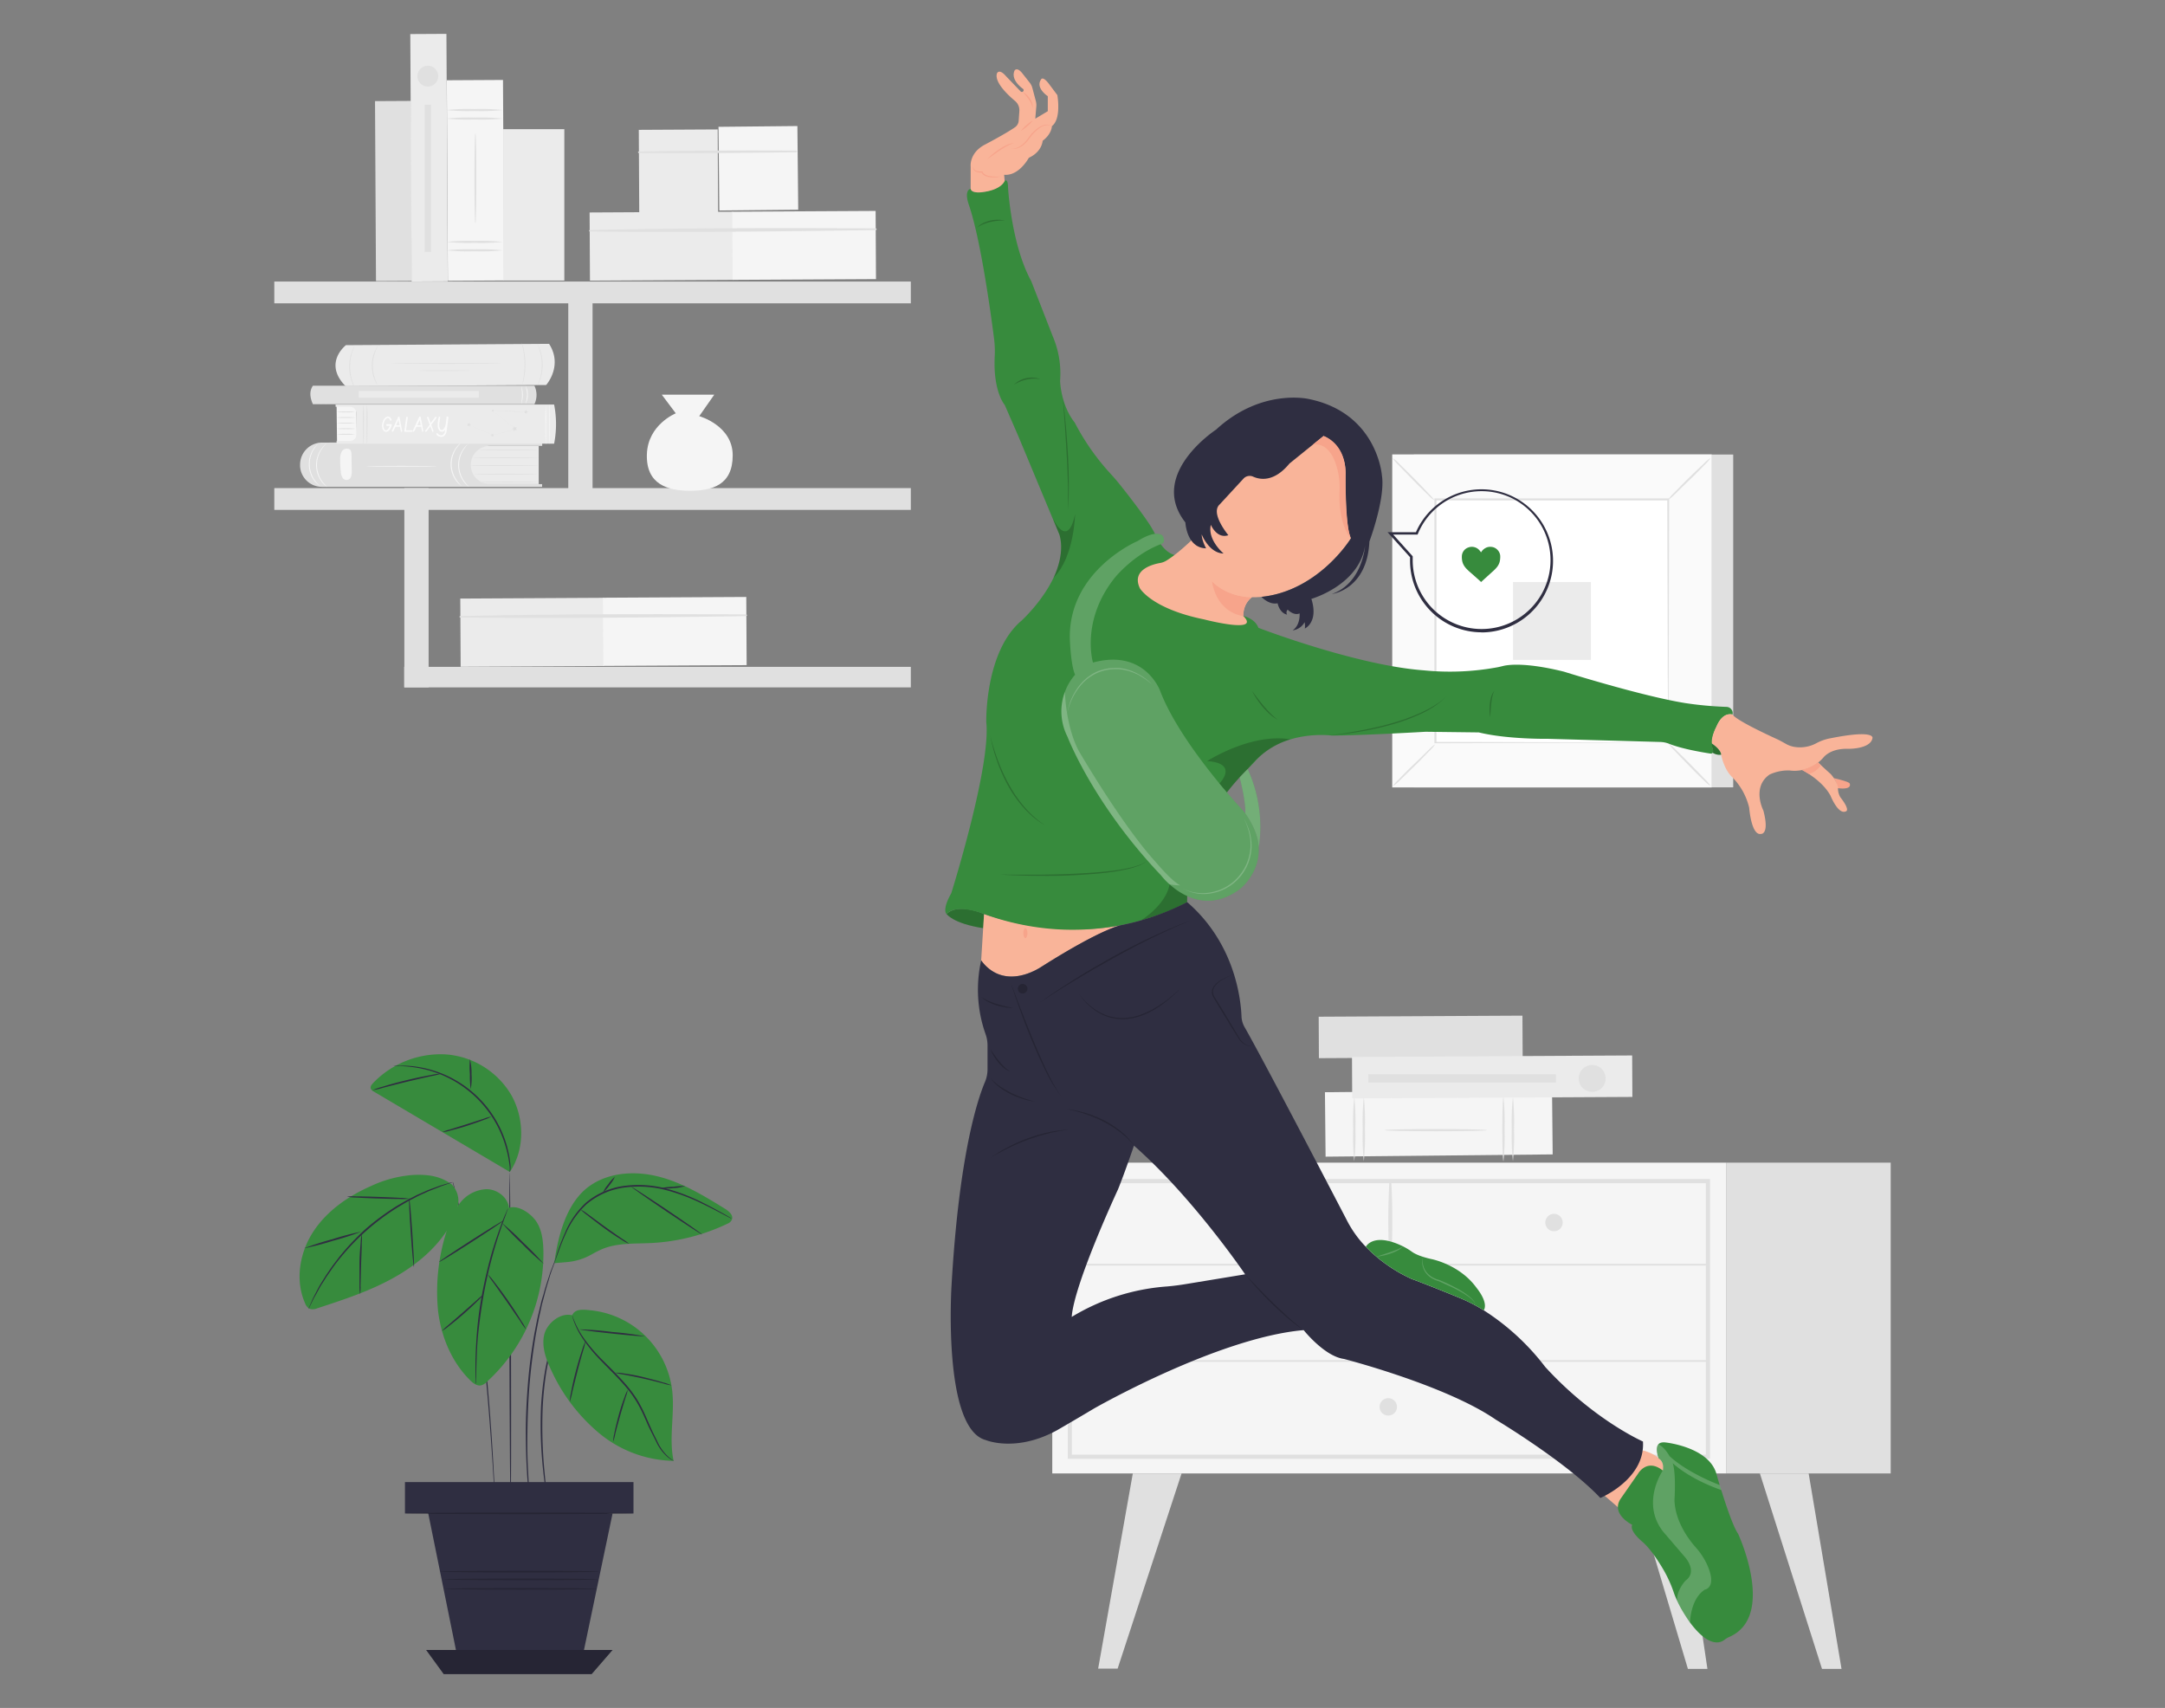 <svg id="e1d5934e-742d-4ca8-bddd-5635b1db6509" data-name="Layer 1" xmlns="http://www.w3.org/2000/svg" width="865.76" height="682.89" viewBox="0 0 865.76 682.89"><rect x="0" y="0" width="865.76" height="682.89" fill="#808080" stroke="none"/><g id="a90e06c5-a0aa-4131-913e-73df942e4b16" data-name="freepik--background-complete--inject-50"><path d="M138.34,138s-9.13,7-.38,16.16a.84.84,0,0,0,.58.24l79.87-.47s6.82-7.64,1.16-16.46Z" fill="#ebebeb"/><path d="M200.72,145.31c0,.09-9.93.16-22.2.16s-22.2-.07-22.2-.16,10-.17,22.2-.17S200.72,145.22,200.72,145.31Z" fill="#e0e0e0"/><path d="M188.3,148.2s-4.67.15-10.43.15-10.44-.08-10.44-.15,4.67-.17,10.44-.17S188.3,148.11,188.3,148.2Z" fill="#e0e0e0"/><path d="M208.89,153.72l.42-2.4a33.34,33.34,0,0,0,.45-5.82,31.63,31.63,0,0,0-.57-5.82c-.27-1.5-.51-2.36-.47-2.38s.11.21.24.62a17.46,17.46,0,0,1,.46,1.72,28.15,28.15,0,0,1,.67,5.86,28.8,28.8,0,0,1-.55,5.86c-.17.74-.3,1.35-.44,1.74A3.48,3.48,0,0,1,208.89,153.72Z" fill="#e0e0e0"/><path d="M214.78,137.42a2.63,2.63,0,0,1,.35.58,4.84,4.84,0,0,1,.36.72c.12.29.29.6.41,1a17.27,17.27,0,0,1,.75,2.64,21.05,21.05,0,0,1,.36,3.36,19,19,0,0,1-.3,3.36,15.49,15.49,0,0,1-.72,2.67c-.11.37-.27.69-.38,1a4.85,4.85,0,0,1-.35.72,3.91,3.91,0,0,1-.34.59s.39-.89.86-2.37a19.54,19.54,0,0,0,.64-2.64,21.52,21.52,0,0,0,.26-3.31,19.22,19.22,0,0,0-.32-3.3,18.43,18.43,0,0,0-.67-2.63A15.48,15.48,0,0,0,214.78,137.42Z" fill="#e0e0e0"/><path d="M150.94,153.82a2.23,2.23,0,0,1-.38-.53,7,7,0,0,1-.36-.66c-.13-.27-.3-.57-.44-.92a13.58,13.58,0,0,1-.76-2.52,15.84,15.84,0,0,1-.32-3.22,17.17,17.17,0,0,1,.39-3.2,14.18,14.18,0,0,1,.9-2.51c.16-.35.32-.65.46-.91a4.4,4.4,0,0,1,.39-.66,2.46,2.46,0,0,1,.39-.51,17.77,17.77,0,0,0-1,2.17,14.11,14.11,0,0,0-.76,2.47,15.43,15.43,0,0,0-.09,6.3,18,18,0,0,0,.69,2.49C150.5,153,151,153.82,150.94,153.82Z" fill="#e0e0e0"/><path d="M142.32,155.78a3.7,3.7,0,0,1-.41-.62,4.88,4.88,0,0,1-.42-.74,9,9,0,0,1-.48-1,16.45,16.45,0,0,1-.91-2.81,19.06,19.06,0,0,1-.45-3.61,18.2,18.2,0,0,1,.29-3.61,17.4,17.4,0,0,1,.78-2.85c.14-.41.3-.74.44-1.06a7.79,7.79,0,0,1,.39-.77,3.26,3.26,0,0,1,.38-.61,23,23,0,0,0-1,2.51,20,20,0,0,0-.71,2.84A22.15,22.15,0,0,0,140,147a19.33,19.33,0,0,0,.42,3.55,20.93,20.93,0,0,0,.83,2.8C141.82,154.86,142.44,155.74,142.32,155.78Z" fill="#e0e0e0"/><path d="M215.43,178.28v15.28H185.87V178.28Z" fill="#ebebeb"/><path d="M120,186.06v.41a8.73,8.73,0,0,0,8.78,8.19h88v-1.1H195.91a7.64,7.64,0,0,1-7.64-7.64h0a7.64,7.64,0,0,1,7.64-7.64h20.91v-1.61l-88.07.29A8.81,8.81,0,0,0,120,185.8,2.26,2.26,0,0,0,120,186.06Z" fill="#e0e0e0"/><path d="M215.43,186.13c0,.09-6,.16-13.56.16s-13.57,0-13.57-.16,6-.16,13.57-.16S215.43,186,215.43,186.13Z" fill="#e0e0e0"/><path d="M215,189.57c0,.09-5.76.17-12.84.17s-12.84-.08-12.84-.17,5.74-.17,12.84-.17S215,189.48,215,189.57Z" fill="#e0e0e0"/><path d="M215.43,192.72c0,.09-5.17.17-11.54.17s-11.55,0-11.55-.17,5.17-.17,11.55-.17S215.43,192.63,215.43,192.72Z" fill="#e0e0e0"/><path d="M215.43,183c0,.09-6,.17-13.29.17s-13.3-.08-13.3-.17,6-.15,13.3-.15S215.43,182.94,215.43,183Z" fill="#e0e0e0"/><path d="M215,179.94c0,.09-5.31.17-11.83.17s-11.83-.08-11.83-.17,5.29-.15,11.83-.15S215,179.85,215,179.94Z" fill="#e0e0e0"/><path d="M130.64,177.21a19.89,19.89,0,0,0-1.87,2.23,11.32,11.32,0,0,0,.15,13.08,19.14,19.14,0,0,0,1.93,2.19,2.26,2.26,0,0,1-.63-.47,9.32,9.32,0,0,1-1.51-1.5,11.12,11.12,0,0,1-.15-13.36,9.11,9.11,0,0,1,1.43-1.61A3.16,3.16,0,0,1,130.64,177.21Z" fill="#f5f5f5"/><path d="M127.67,176.9a18.18,18.18,0,0,0-1.81,2.21,11.32,11.32,0,0,0,.17,13.1,17.05,17.05,0,0,0,1.91,2.17,3.23,3.23,0,0,1-.63-.47,9,9,0,0,1-1.51-1.51,11.15,11.15,0,0,1-.17-13.35,10.47,10.47,0,0,1,1.51-1.61A2.47,2.47,0,0,1,127.67,176.9Z" fill="#f5f5f5"/><path d="M187.47,177.21a23.48,23.48,0,0,0-1.87,2.23,11.32,11.32,0,0,0,.15,13.08,19.89,19.89,0,0,0,1.9,2.19,2.87,2.87,0,0,1-.63-.47,9.74,9.74,0,0,1-1.51-1.5,11.18,11.18,0,0,1-.15-13.36,10.47,10.47,0,0,1,1.51-1.61A4,4,0,0,1,187.47,177.21Z" fill="#f5f5f5"/><path d="M184.5,176.9a19.69,19.69,0,0,0-1.87,2.21,11.3,11.3,0,0,0,.16,13.1,19.1,19.1,0,0,0,1.85,2.17,3.23,3.23,0,0,1-.63-.47,9,9,0,0,1-1.51-1.51,11.15,11.15,0,0,1-.17-13.35,10.43,10.43,0,0,1,1.43-1.61A2.76,2.76,0,0,1,184.5,176.9Z" fill="#f5f5f5"/><path d="M140.66,188.21l-.09-6.21a4.28,4.28,0,0,0-.21-1.59,1.51,1.51,0,0,0-1.19-1,2.37,2.37,0,0,0-2.53,1.19,5.87,5.87,0,0,0-.61,3,44.72,44.72,0,0,0,.24,4.91,5.52,5.52,0,0,0,.58,2.25,1.88,1.88,0,0,0,2.48,1,1.85,1.85,0,0,0,1.07-1.28A6.37,6.37,0,0,0,140.66,188.21Z" fill="#f5f5f5"/><path d="M174.84,186.42c0,.09-6.36.17-14.21.17s-14.21-.08-14.21-.17,6.36-.15,14.21-.15S174.84,186.35,174.84,186.42Z" fill="#f5f5f5"/><polygon points="134.77 176.61 134.6 162.13 142.48 162.13 142.75 176.61 134.77 176.61" fill="#f5f5f5"/><path d="M142,164.7a20.47,20.47,0,0,1-3.67.17,20.4,20.4,0,0,1-3.66-.17,20.4,20.4,0,0,1,3.66-.16A20.47,20.47,0,0,1,142,164.7Z" fill="#e0e0e0"/><path d="M142,166.93a20.47,20.47,0,0,1-3.67.17,20.4,20.4,0,0,1-3.66-.17,22.42,22.42,0,0,1,3.66-.15A22.5,22.5,0,0,1,142,166.93Z" fill="#e0e0e0"/><path d="M142,169.18a25,25,0,0,1-3.67.15,24.9,24.9,0,0,1-3.66-.15,20.4,20.4,0,0,1,3.66-.17A20.47,20.47,0,0,1,142,169.18Z" fill="#e0e0e0"/><path d="M142,171.41a21.44,21.44,0,0,1-3.67.17,21.37,21.37,0,0,1-3.66-.17,21.37,21.37,0,0,1,3.66-.17A21.44,21.44,0,0,1,142,171.41Z" fill="#e0e0e0"/><path d="M142,173.64a21.44,21.44,0,0,1-3.67.17,21.37,21.37,0,0,1-3.66-.17,21.37,21.37,0,0,1,3.66-.17A21.44,21.44,0,0,1,142,173.64Z" fill="#e0e0e0"/><path d="M134.18,161.75h87.41a40.74,40.74,0,0,1,0,15.64h-87v-1.07h5.3a2.5,2.5,0,0,0,2.58-2.42v-8.75a2.5,2.5,0,0,0-2.5-2.5h-5.76Z" fill="#ebebeb"/><path d="M154.83,169.57h1.66a.3.3,0,0,1,.16.27V170c0,.12-.06.24-.1.36a4.17,4.17,0,0,1-.91,1.66,1.77,1.77,0,0,1-1.25.63h-.17a1.39,1.39,0,0,1-1-.72,3.35,3.35,0,0,1-.44-1.75,4.73,4.73,0,0,1,.2-1.24,4.09,4.09,0,0,1,.86-1.7,1.76,1.76,0,0,1,1.31-.69,1.24,1.24,0,0,1,.56.13,1.69,1.69,0,0,1,.84,1.06.19.19,0,0,1,0,.15.19.19,0,0,1,0,.15.32.32,0,0,1-.27.16h-.11a.29.29,0,0,1-.19-.21h0a1.11,1.11,0,0,0-.18-.34.77.77,0,0,0-1-.44.64.64,0,0,0-.31.23,2.48,2.48,0,0,0-.8,1.14,4.43,4.43,0,0,0-.35,1.64,3.05,3.05,0,0,0,.26,1.3.84.84,0,0,0,.75.56,1.05,1.05,0,0,0,.71-.42,3.94,3.94,0,0,0,.75-1.36h-1a.39.39,0,0,1-.35-.36v-.11A.33.33,0,0,1,154.83,169.57Z" fill="#fafafa"/><path d="M159.79,166.74v.1c0,.21.4,2,1,5.41a.11.11,0,0,1,0,.08.43.43,0,0,1,0,.16.29.29,0,0,1-.26.16h0a.27.27,0,0,1-.24-.22l-.34-1.8h-1.81l-.86,1.8h0a.32.32,0,0,1-.27.16h-.17a.33.33,0,0,1-.13-.26.21.21,0,0,1,0-.11,1.3,1.3,0,0,1,.27-.58c1.25-2.75,2-4.36,2.24-4.86a.35.35,0,0,1,.31-.22A.31.31,0,0,1,159.79,166.74Zm-.4,1.2-1,2.05h1.37Z" fill="#fafafa"/><path d="M164.67,172.65h-2.8a.45.45,0,0,1-.15-.34h0q0-.15.72-5.39v-.11a.28.28,0,0,1,.29-.19h.13a.28.28,0,0,1,.17.28,6.28,6.28,0,0,1-.18,1.51c-.29,2.29-.46,3.51-.47,3.63h2.41a.28.28,0,0,1,.2.29v.1A.35.35,0,0,1,164.67,172.65Z" fill="#fafafa"/><path d="M168.26,166.74v.1c0,.21.4,2,1,5.41a.11.11,0,0,1,0,.08.43.43,0,0,1,0,.16.28.28,0,0,1-.25.16h0a.28.28,0,0,1-.25-.22l-.34-1.8h-1.89l-.87,1.8h0a.35.35,0,0,1-.26.16h-.18a.3.3,0,0,1-.13-.26.21.21,0,0,1,0-.11l.27-.58c1.25-2.75,2-4.36,2.24-4.86a.38.38,0,0,1,.3-.22A.33.33,0,0,1,168.26,166.74Zm-.4,1.2-1,2.05h1.37Z" fill="#fafafa"/><path d="M172.46,169.84c.2.57.36,1,.47,1.31.27.76.41,1.15.41,1.19a.48.48,0,0,1,0,.17.29.29,0,0,1-.4.11.33.33,0,0,1-.13-.19v-.13c-.15-.32-.38-.94-.71-1.86l-1.51,2a.3.3,0,0,1-.27.17h-.16a.29.29,0,0,1-.16-.26h0a.9.9,0,0,1,.17-.26c.5-.65,1.06-1.41,1.66-2.3a5,5,0,0,1-.18-.5c-.58-1.51-.85-2.28-.85-2.34a.38.38,0,0,1,0-.15.26.26,0,0,1,.24-.16.35.35,0,0,1,.31.18l.87,2.36,1.76-2.39a.35.35,0,0,1,.27-.14h.16a.31.31,0,0,1,.15.29v.13Z" fill="#fafafa"/><path d="M179,166.6h.15a.35.35,0,0,1,.17.27q-.66,5.12-.72,5.52a3.54,3.54,0,0,1-.56,1.43,2,2,0,0,1-1.75.86,2.42,2.42,0,0,1-.84-.21,1.74,1.74,0,0,1-.92-.83.2.2,0,0,1,0-.15.2.2,0,0,1,0-.15.28.28,0,0,1,.27-.15.3.3,0,0,1,.24.12,1.69,1.69,0,0,0,1.34.77,1.36,1.36,0,0,0,1.05-.53,2.93,2.93,0,0,0,.58-1.66,1.49,1.49,0,0,1-.38.41,1.55,1.55,0,0,1-.95.32h-.18a1.41,1.41,0,0,1-1-.73,3.07,3.07,0,0,1-.44-1.75v-1a14.33,14.33,0,0,1,.35-2.26v-.09a.27.27,0,0,1,.28-.21.2.2,0,0,1,.15,0,.23.23,0,0,1,.15.24,5.7,5.7,0,0,1-.13,1.2,14.4,14.4,0,0,0-.21,1.84,3.43,3.43,0,0,0,.24,1.42.83.83,0,0,0,.77.65h.1a1.41,1.41,0,0,0,.8-.64,4.28,4.28,0,0,0,.65-1.5l.39-3a.29.29,0,0,1,0-.13.27.27,0,0,1,.38-.06Z" fill="#fafafa"/><path d="M218.25,177.6c-.09,0-.15-3.6-.15-8a76.67,76.67,0,0,1,.15-8,74.9,74.9,0,0,1,.16,8C218.41,174,218.34,177.6,218.25,177.6Z" fill="#f5f5f5"/><path d="M146.76,177.6c-.09,0-.15-3.6-.15-8a76.67,76.67,0,0,1,.15-8,70.34,70.34,0,0,1,.17,8C146.93,174,146.85,177.6,146.76,177.6Z" fill="#e0e0e0"/><path d="M219.79,177.6c-.09,0-.17-3.6-.17-8s.08-8,.17-8,.16,3.6.16,8S219.88,177.6,219.79,177.6Z" fill="#f5f5f5"/><path d="M145.33,177.6c-.09,0-.15-3.6-.15-8a76.67,76.67,0,0,1,.15-8,73.22,73.22,0,0,1,.17,8C145.5,174,145.45,177.6,145.33,177.6Z" fill="#e0e0e0"/><path d="M197.07,164.19h0l9.24,7.45h-.1L205,172l-7.8,2h0l-7.05-3-2-.85-.53-.24h0l.54.23,2,.83,7.08,3h0l7.78-2.06,1.22-.33v.1L197,164.14h0" fill="#e0e0e0"/><polygon points="205.45 170.44 205.97 170.91 206.63 170.78 206.34 171.39 206.69 172 206 171.91 205.54 172.42 205.41 171.74 204.78 171.47 205.39 171.14 205.45 170.44" fill="#e0e0e0"/><polygon points="196.61 173.38 196.94 173.67 197.38 173.55 197.21 173.96 197.45 174.33 197.01 174.3 196.73 174.65 196.62 174.23 196.2 174.06 196.58 173.84 196.61 173.38" fill="#e0e0e0"/><polygon points="186.81 169.38 187.37 169.41 187.7 168.97 187.83 169.51 188.36 169.69 187.9 169.98 187.86 170.53 187.44 170.19 186.91 170.34 187.13 169.83 186.81 169.38" fill="#e0e0e0"/><polygon points="209.6 164.3 210.14 164.34 210.49 163.9 210.62 164.43 211.13 164.63 210.67 164.91 210.65 165.47 210.23 165.13 209.7 165.28 209.9 164.76 209.6 164.3" fill="#e0e0e0"/><polygon points="196.62 163.95 196.97 163.96 197.19 163.69 197.28 164.02 197.6 164.15 197.31 164.34 197.3 164.69 197.03 164.46 196.7 164.57 196.82 164.24 196.62 163.95" fill="#e0e0e0"/><path d="M210.37,164.69s-3,0-6.68-.23-6.66-.32-6.66-.35,3,0,6.67.23S210.37,164.66,210.37,164.69Z" fill="#e0e0e0"/><path d="M213.71,161.61H125.12c-1.16-2.63-1.51-5.14,0-7.38h88.59A8.56,8.56,0,0,1,213.71,161.61Z" fill="#e0e0e0"/><rect x="143.46" y="156.34" width="48" height="2.68" fill="#ebebeb"/><path d="M128.53,161.64a3.24,3.24,0,0,1-.71-.89,6.6,6.6,0,0,1-.47-5.33,2.56,2.56,0,0,1,.54-1,9.41,9.41,0,0,1-.31,1.07,7.29,7.29,0,0,0-.24,2.63,7.22,7.22,0,0,0,.69,2.53A9.18,9.18,0,0,1,128.53,161.64Z" fill="#e0e0e0"/><path d="M130.38,161.64a3.22,3.22,0,0,1-.69-.89,6.33,6.33,0,0,1-.82-2.62,6.56,6.56,0,0,1,.34-2.71,2.56,2.56,0,0,1,.54-1,9.45,9.45,0,0,1-.32,1.07,7.77,7.77,0,0,0-.24,2.63,7.44,7.44,0,0,0,.69,2.53A7.65,7.65,0,0,1,130.38,161.64Z" fill="#e0e0e0"/><path d="M210.14,161.48a16.35,16.35,0,0,0,.62-3.6,14.27,14.27,0,0,0-.59-3.62,6.31,6.31,0,0,1,.9,3.62A6.62,6.62,0,0,1,210.14,161.48Z" fill="#f5f5f5"/><path d="M208.48,161.46c-.09,0,.29-1.5.27-3.54s-.37-3.5-.27-3.53a10.89,10.89,0,0,1,0,7.07Z" fill="#f5f5f5"/><rect x="255.54" y="51.83" width="31.54" height="33.46" transform="translate(-0.37 1.47) rotate(-0.31)" fill="#ebebeb"/><rect x="287.49" y="50.53" width="31.55" height="33.46" transform="translate(-0.66 3.04) rotate(-0.57)" fill="#f5f5f5"/><path d="M255.48,61.16c21,.18,42,0,62.93-.29a.33.33,0,0,0,.34-.33.34.34,0,0,0-.34-.33Q287,60,255.48,60.59a.29.29,0,1,0,0,.57Z" fill="#e0e0e0"/><rect x="235.85" y="84.8" width="57.32" height="27.26" transform="translate(-0.53 1.43) rotate(-0.31)" fill="#ebebeb"/><rect x="292.91" y="84.49" width="57.32" height="27.26" transform="translate(-0.53 1.74) rotate(-0.31)" fill="#f5f5f5"/><path d="M235.88,92.56c38.07.42,76.28,0,114.35-.58a.33.33,0,1,0,0-.66c-38.07-.2-76.29-.18-114.36.66a.29.29,0,0,0-.29.29.3.3,0,0,0,.29.29Z" fill="#e0e0e0"/><rect x="184.13" y="239.17" width="57.32" height="27.26" transform="translate(-1.36 1.16) rotate(-0.31)" fill="#ebebeb"/><rect x="241.18" y="238.84" width="57.32" height="27.26" transform="translate(-1.36 1.46) rotate(-0.31)" fill="#f5f5f5"/><path d="M184.08,246.9c38.07.44,76.28,0,114.36-.56a.34.34,0,0,0,.27-.41.34.34,0,0,0-.27-.26c-38.07-.2-76.27-.18-114.34.66a.29.29,0,1,0,0,.57h0Z" fill="#e0e0e0"/><rect x="150.16" y="40.4" width="14.45" height="71.94" transform="translate(-0.41 0.85) rotate(-0.31)" fill="#e0e0e0"/><rect x="164.34" y="13.58" width="14.45" height="98.94" transform="translate(-0.34 0.93) rotate(-0.31)" fill="#ebebeb"/><rect x="178.89" y="32.03" width="22.47" height="80.18" transform="translate(-0.39 1.03) rotate(-0.31)" fill="#f5f5f5"/><path d="M201,47.42a84.2,84.2,0,0,1-11.23.37,84.34,84.34,0,0,1-11.24-.37,79.6,79.6,0,0,1,11.24-.4A79.46,79.46,0,0,1,201,47.42Z" fill="#e0e0e0"/><path d="M201,44a81,81,0,0,1-11.23.39A81.12,81.12,0,0,1,178.51,44a81.12,81.12,0,0,1,11.24-.39A81,81,0,0,1,201,44Z" fill="#e0e0e0"/><path d="M201,100.08a81,81,0,0,1-11.23.39,81.12,81.12,0,0,1-11.24-.39,82.71,82.71,0,0,1,11.24-.4A82.56,82.56,0,0,1,201,100.08Z" fill="#e0e0e0"/><path d="M201,96.72a84.2,84.2,0,0,1-11.23.39,84.35,84.35,0,0,1-11.24-.39,82.71,82.71,0,0,1,11.24-.4A82.56,82.56,0,0,1,201,96.72Z" fill="#e0e0e0"/><path d="M190.11,89.36c-.23,0-.39-8.09-.39-18.09s.16-18.08.39-18.08.38,8.08.38,18.08S190.32,89.36,190.11,89.36Z" fill="#e0e0e0"/><rect x="201.22" y="51.65" width="24.45" height="60.53" fill="#ebebeb"/><path d="M175.25,30.43a4.16,4.16,0,1,1-4.18-4.14,4.17,4.17,0,0,1,4.18,4.14Z" fill="#e0e0e0"/><rect x="169.81" y="41.87" width="2.56" height="58.85" fill="#e0e0e0"/><rect x="109.69" y="195.16" width="254.54" height="8.71" fill="#e0e0e0"/><rect x="109.69" y="112.57" width="254.54" height="8.71" fill="#e0e0e0"/><rect x="161.64" y="266.63" width="202.59" height="8.21" fill="#e0e0e0"/><rect x="227.25" y="119.56" width="9.71" height="82.17" fill="#e0e0e0"/><rect x="161.69" y="195.16" width="9.71" height="79.65" fill="#e0e0e0"/><path d="M285.62,157.81l-6,8.58S293,170.11,293,182.05s-8.22,14.17-17.15,14.17-17.53-2.61-17.17-14.55,11.56-16.41,11.56-16.41l-5.59-7.45Z" fill="#f5f5f5"/><rect x="420.79" y="464.87" width="269.45" height="124.26" fill="#f5f5f5"/><path d="M683.82,583.27H427V471.41H683.82ZM428.63,581.6H682.15V473.08H428.63Z" fill="#e0e0e0"/><rect x="690.24" y="464.87" width="65.83" height="124.26" fill="#e0e0e0"/><path d="M427.79,506H683a.35.35,0,0,0,.27-.41.34.34,0,0,0-.27-.27H427.79a.34.34,0,0,0-.27.41A.36.36,0,0,0,427.79,506Z" fill="#e0e0e0"/><path d="M556.23,505.68a279.27,279.27,0,0,0,.09-33.74.35.35,0,0,0-.35-.35.36.36,0,0,0-.35.35,283.44,283.44,0,0,0,.09,33.74.26.26,0,1,0,.52,0Z" fill="#e0e0e0"/><path d="M624.91,488.82a3.48,3.48,0,1,1-3.48-3.49h0a3.47,3.47,0,0,1,3.47,3.47Z" fill="#e0e0e0"/><path d="M491,488.82a3.48,3.48,0,1,1-3.54-3.43h.14A3.47,3.47,0,0,1,491,488.82Z" fill="#e0e0e0"/><path d="M558.86,527.34a3.48,3.48,0,1,1-3.48-3.48h0A3.47,3.47,0,0,1,558.86,527.34Z" fill="#e0e0e0"/><polygon points="453 589.13 439.14 667.16 446.93 667.16 472.5 589.13 453 589.13" fill="#e0e0e0"/><polygon points="671.18 589.13 682.78 667.29 674.98 667.29 651.67 589.13 671.18 589.13" fill="#e0e0e0"/><polygon points="723.26 589.13 736.41 667.29 728.6 667.29 703.76 589.13 723.26 589.13" fill="#e0e0e0"/><path d="M558.64,562.52a3.48,3.48,0,1,1-3.48-3.49h0A3.48,3.48,0,0,1,558.64,562.52Z" fill="#e0e0e0"/><path d="M427.79,544.5H683a.34.34,0,0,0,.27-.41.33.33,0,0,0-.27-.26H427.79a.34.34,0,0,0-.27.41A.33.33,0,0,0,427.79,544.5Z" fill="#e0e0e0"/><rect x="527.37" y="406.3" width="81.48" height="16.58" transform="translate(-2.16 2.98) rotate(-0.3)" fill="#e0e0e0"/><rect x="527.8" y="438.97" width="90.81" height="25.77" transform="matrix(1, -0.01, 0.01, 1, -2.36, 3.01)" fill="#f5f5f5"/><path d="M601.22,464.29c-.26,0-.46-5.77-.46-12.88s.2-12.89.46-12.89a95.65,95.65,0,0,1,.43,12.89A95.5,95.5,0,0,1,601.22,464.29Z" fill="#e0e0e0"/><path d="M605,464.29a92.34,92.34,0,0,1-.45-12.88,92.48,92.48,0,0,1,.45-12.89,97.33,97.33,0,0,1,.44,12.89A97.17,97.17,0,0,1,605,464.29Z" fill="#e0e0e0"/><path d="M541.56,464.29a95.5,95.5,0,0,1-.43-12.88,95.65,95.65,0,0,1,.43-12.89,95.65,95.65,0,0,1,.44,12.89A95.5,95.5,0,0,1,541.56,464.29Z" fill="#e0e0e0"/><path d="M545.38,464.29a93.89,93.89,0,0,1-.44-12.88,94,94,0,0,1,.44-12.89,95.65,95.65,0,0,1,.43,12.89A95.5,95.5,0,0,1,545.38,464.29Z" fill="#e0e0e0"/><path d="M553.7,451.88c0-.26,9.16-.46,20.46-.46s20.45.2,20.45.46-9.14.43-20.45.43S553.7,452.12,553.7,451.88Z" fill="#e0e0e0"/><rect x="540.69" y="422.3" width="112.04" height="16.58" transform="translate(-2.25 3.13) rotate(-0.3)" fill="#ebebeb"/><path d="M636.78,436.55a5.37,5.37,0,1,1,5.28-5.46v.05a5.32,5.32,0,0,1-5.23,5.41Z" fill="#e0e0e0"/><rect x="547.18" y="429.52" width="75.01" height="3.32" fill="#e0e0e0"/><rect x="565.42" y="181.73" width="127.67" height="133.08" fill="#e0e0e0"/><rect x="556.78" y="181.73" width="127.67" height="133.08" fill="#fafafa"/><path d="M684.49,314.84H556.74V181.69H684.49Zm-127.68-.07h127.6v-133H556.81Z" fill="#e0e0e0"/><rect x="573.94" y="199.62" width="93.34" height="97.3" fill="#fff"/><path d="M573.94,297.57a15.5,15.5,0,0,1-2.31,2.67c-1.51,1.51-3.57,3.71-5.92,6s-4.52,4.39-6,5.85a15.68,15.68,0,0,1-2.7,2.24,14.18,14.18,0,0,1,2.29-2.66c1.51-1.59,3.59-3.71,6-6s4.52-4.39,6-5.85A14.76,14.76,0,0,1,573.94,297.57Z" fill="#e0e0e0"/><path d="M667.27,297.33a14.47,14.47,0,0,1,2.69,2.31c1.58,1.5,3.7,3.57,6,5.92s4.38,4.52,5.84,6a14.94,14.94,0,0,1,2.25,2.7,14.26,14.26,0,0,1-2.68-2.22c-1.59-1.51-3.71-3.59-6-5.95S671,301.6,669.52,300A15.67,15.67,0,0,1,667.27,297.33Z" fill="#e0e0e0"/><path d="M667,199.88a15.45,15.45,0,0,1,2.29-2.68c1.51-1.51,3.59-3.7,5.94-6s4.52-4.37,6.11-5.83a13.45,13.45,0,0,1,2.69-2.25,15.76,15.76,0,0,1-2.29,2.67c-1.5,1.5-3.6,3.71-6,6s-4.52,4.38-6,5.84A15.23,15.23,0,0,1,667,199.88Z" fill="#e0e0e0"/><path d="M573.68,200.12a14.68,14.68,0,0,1-2.67-2.31c-1.58-1.5-3.71-3.58-6-5.93s-4.37-4.52-5.83-6a15.24,15.24,0,0,1-2.24-2.7,13.87,13.87,0,0,1,2.66,2.29c1.51,1.51,3.71,3.59,6,5.94s4.39,4.52,5.85,6.12A13.94,13.94,0,0,1,573.68,200.12Z" fill="#e0e0e0"/><path d="M667,297a3.84,3.84,0,0,1,0-.48v-6.6c0-4.62,0-11.32-.09-19.84,0-17-.1-41.32-.18-70.38l.36.36H574l.42-.41V297l-.36-.37,67.4.18,18.93.09h.05l-18.86.1-67.62.18h-.35V199.28h93.87v.36c-.08,29.16-.14,53.52-.19,70.61,0,8.48-.07,15.16-.09,19.76v6.49A.69.69,0,0,1,667,297Z" fill="#e0e0e0"/><rect x="605.04" y="232.69" width="31.15" height="31.15" fill="#ebebeb"/></g><g id="a626995f-3755-42c6-94e8-689f82d0b6d5" data-name="freepik--Plant--inject-50"><rect x="161.94" y="592.58" width="91.38" height="12.55" fill="#2f2e41"/><polygon points="170.41 600.95 183.57 665.84 232.24 665.84 244.96 605.13 170.41 600.95" fill="#2f2e41"/><polygon points="170.41 659.71 177.44 669.36 236.59 669.36 244.96 659.71 170.41 659.71" fill="#2f2e41"/><polygon points="170.41 659.71 177.44 669.36 236.59 669.36 244.96 659.71 170.41 659.71" opacity="0.2"/><path d="M204.2,602.84c-.18,0-.4-30.06-.51-67.14s0-67.14.14-67.14.4,30.05.51,67.14S204.39,602.84,204.2,602.84Z" fill="#2f2e41"/><path d="M224.64,527.61a4.61,4.61,0,0,1-.25.71l-.82,1.94-.59,1.4c-.19.53-.39,1.1-.61,1.7s-.46,1.27-.7,2-.43,1.51-.68,2.23a93.4,93.4,0,0,0-2.56,11.19,136.84,136.84,0,0,0-1.41,14,188.87,188.87,0,0,0,.72,25.62c.3,3.26.59,5.89.81,7.72.09.84.17,1.5.23,2.09a4.57,4.57,0,0,1,0,.74,2.23,2.23,0,0,1-.17-.72c-.1-.55-.21-1.24-.36-2.08-.29-1.81-.66-4.45-1-7.7a170.07,170.07,0,0,1-.92-25.63,127.7,127.7,0,0,1,1.51-14.06,83.46,83.46,0,0,1,2.71-11.23c.26-.78.45-1.5.73-2.23s.51-1.34.75-1.94.45-1.18.66-1.7.45-1,.65-1.39c.38-.77.68-1.4.93-1.9A2.76,2.76,0,0,1,224.64,527.61Z" fill="#2f2e41"/><path d="M222.23,503.37a8.83,8.83,0,0,1-.3,1c-.23.69-.54,1.63-1,2.79l-.69,2c-.26.72-.47,1.5-.74,2.42-.53,1.75-1.15,3.72-1.71,5.94-.28,1.12-.6,2.28-.92,3.48s-.55,2.49-.85,3.8c-.64,2.62-1.09,5.46-1.69,8.42-1,6-1.89,12.57-2.5,19.6s-.83,13.56-.92,19.68,0,11.53.31,16.1c.08,2.29.23,4.35.35,6.18s.21,3.37.33,4.65.17,2.22.23,2.94a9,9,0,0,1,0,1,5.87,5.87,0,0,1-.17-1c-.09-.73-.19-1.71-.34-2.93s-.31-2.84-.44-4.65-.35-3.89-.45-6.18c-.31-4.52-.44-10.06-.46-16.13s.31-12.75.88-19.73,1.5-13.56,2.56-19.59c.6-3,1.09-5.82,1.75-8.44.31-1.32.61-2.58.9-3.8s.65-2.37,1-3.48c.57-2.22,1.22-4.19,1.79-5.92.29-.86.54-1.68.78-2.43s.53-1.39.76-2l1.07-2.76A5.37,5.37,0,0,1,222.23,503.37Z" fill="#2f2e41"/><path d="M198.43,608.16a1.93,1.93,0,0,1,0-.34,7.67,7.67,0,0,0-.09-1c0-1-.15-2.29-.25-4-.23-3.51-.55-8.5-.92-14.65-.8-12.36-1.95-29.43-4-48.23-1-9.39-2.29-18.31-3.57-26.4-.68-4-1.3-7.87-2-11.44s-1.35-6.91-2-9.94-1.26-5.75-1.81-8.15-1-4.52-1.5-6.15-.73-2.94-.95-3.87c-.11-.41-.18-.74-.25-1s0-.35,0-.35a1.06,1.06,0,0,1,.14.33l.29,1,.93,3.81c.47,1.67,1,3.72,1.51,6.12s1.26,5.11,1.9,8.14,1.38,6.34,2.05,9.93,1.37,7.42,2.06,11.46c1.31,8.09,2.56,17,3.63,26.42,2.08,18.79,3.15,35.9,3.83,48.22.35,6.2.58,11.2.71,14.67.08,1.69.12,3,.15,4v1A3.66,3.66,0,0,1,198.43,608.16Z" fill="#2f2e41"/><path d="M203.54,483c-.41-4.25-4.7-7.53-9-7.53a14.18,14.18,0,0,0-10.88,5.9A34.12,34.12,0,0,0,178.37,493,79,79,0,0,0,175.16,524c1.22,10.37,5.43,20.57,12.87,27.9,1.21,1.19,2.78,2.38,4.43,2a5.27,5.27,0,0,0,2.34-1.51,69.22,69.22,0,0,0,22.49-52.64c-.12-4-.64-8.05-2.82-11.34s-7.28-6.77-11-5.45" fill="#378b3d"/><path d="M203.83,468.56,149.57,436.5a2.56,2.56,0,0,1-1.33-1.34c-.21-.8.4-1.51,1-2.17a37.47,37.47,0,0,1,29-11.41,33.17,33.17,0,0,1,26.26,16.32c5.24,9.38,5.41,21.77-.61,30.66" fill="#378b3d"/><path d="M157.33,426.27l.71-.09c.47,0,1.16-.11,2.05-.09a39.67,39.67,0,0,1,7.54.58A44.13,44.13,0,0,1,202.8,458.5a41.77,41.77,0,0,1,1.34,7.44,12.51,12.51,0,0,1,0,1.5,2.63,2.63,0,0,1-.4,1.19,9,9,0,0,0,0-2.74,46,46,0,0,0-1.51-7.34,44.42,44.42,0,0,0-34.8-31.5,49,49,0,0,0-7.54-.8A17.69,17.69,0,0,1,157.33,426.27Z" fill="#2f2e41"/><path d="M196.47,446.43a13,13,0,0,1-2.74,1.25c-1.73.68-4.14,1.51-6.86,2.41s-5.18,1.51-7,2a12.38,12.38,0,0,1-3,.56,15.34,15.34,0,0,1,2.85-1l6.92-2.15,6.9-2.23A14.44,14.44,0,0,1,196.47,446.43Z" fill="#2f2e41"/><path d="M187.91,423.49a22.27,22.27,0,0,1,.65,6,23.44,23.44,0,0,1-.33,6,39.19,39.19,0,0,1-.32-6A36.79,36.79,0,0,1,187.91,423.49Z" fill="#2f2e41"/><path d="M149,435.9a22,22,0,0,1,3.95-1.39c2.45-.77,5.89-1.73,9.73-2.65s7.33-1.63,9.87-2.08a23.26,23.26,0,0,1,4.15-.56,30,30,0,0,1-4,1c-2.52.56-6,1.34-9.82,2.26s-7.26,1.81-9.76,2.46A29.68,29.68,0,0,1,149,435.9Z" fill="#2f2e41"/><path d="M180.93,473.77c-4.67-3.54-9.6-4.23-15.46-4a47.46,47.46,0,0,0-16.94,4.37c-9.16,4-17.77,9.94-23.24,18.3s-7.38,19.46-3.29,28.64a4,4,0,0,0,1.86,2.24,4.52,4.52,0,0,0,3-.22c10.42-3.41,20.91-6.83,30.49-12.17s18.3-12.72,23.44-22.39a19,19,0,0,0,2.47-7.43,9.29,9.29,0,0,0-2.4-7.27" fill="#378b3d"/><path d="M181,472.67a5.33,5.33,0,0,1-.75.3l-2.19.76-1.51.52-1.84.73c-1.32.53-2.84,1.07-4.52,1.84L167.64,478c-.89.41-1.76.91-2.71,1.39-1.89.92-3.8,2.11-5.83,3.31a92.43,92.43,0,0,0-23,20.23,64.77,64.77,0,0,0-4,5.37c-.6.86-1.2,1.67-1.73,2.5s-1,1.63-1.51,2.38c-1,1.51-1.7,3-2.39,4.19-.35.63-.68,1.2-1,1.75l-.73,1.5c-.42.86-.75,1.51-1,2.07a4.43,4.43,0,0,1-.39.71,3.44,3.44,0,0,1,.27-.76l.92-2.12c.2-.47.42-1,.67-1.51s.58-1.13.91-1.76c.66-1.27,1.36-2.73,2.32-4.25l1.51-2.43c.51-.84,1.11-1.66,1.7-2.55,1.16-1.77,2.56-3.54,4-5.44a99.88,99.88,0,0,1,10.61-11.25,98.78,98.78,0,0,1,12.45-9.17c2.06-1.19,4-2.36,5.91-3.28,1-.47,1.84-1,2.74-1.36l2.58-1.15c1.64-.75,3.19-1.25,4.52-1.76.68-.24,1.29-.48,1.87-.66l1.61-.48,2.22-.64A5.67,5.67,0,0,1,181,472.67Z" fill="#2f2e41"/><path d="M144.49,492.45a113,113,0,0,1-11.36,3.66,109.46,109.46,0,0,1-11.55,3A113.15,113.15,0,0,1,133,495.46,104,104,0,0,1,144.49,492.45Z" fill="#2f2e41"/><path d="M144,517.52a20.93,20.93,0,0,1-.24-3.54v-8.56c0-3.34.29-6.36.47-8.54a18.23,18.23,0,0,1,.44-3.53,21.16,21.16,0,0,1,0,3.56c0,2.39-.17,5.3-.26,8.53s-.16,6.15-.23,8.54A16.75,16.75,0,0,1,144,517.52Z" fill="#2f2e41"/><path d="M165.52,506.57c-.18,0-.76-6.14-1.28-13.73s-.8-13.76-.62-13.78.75,6.14,1.26,13.73S165.7,506.57,165.52,506.57Z" fill="#2f2e41"/><path d="M138.73,478.46a21.18,21.18,0,0,1,3.65-.11c2.25,0,5.35.08,8.77.2s6.53.26,8.77.38a20.23,20.23,0,0,1,3.64.36,20.22,20.22,0,0,1-3.65.1c-2.25,0-5.35-.09-8.77-.19s-6.53-.26-8.77-.39A19.35,19.35,0,0,1,138.73,478.46Z" fill="#2f2e41"/><path d="M190.35,553.29a2.19,2.19,0,0,1-.09-.72c0-.55,0-1.24-.09-2.08,0-1.83-.1-4.45,0-7.71s.29-7.11.67-11.39,1-9,1.91-13.85,2-9.5,3.09-13.65,2.31-7.86,3.39-10.93,2-5.53,2.74-7.21c.35-.78.62-1.43.83-1.93a4.07,4.07,0,0,1,.33-.66,2.9,2.9,0,0,1-.21.71c-.18.51-.42,1.16-.7,2-.65,1.69-1.51,4.18-2.55,7.27s-2.14,6.78-3.24,10.93-2.14,8.74-3,13.56-1.5,9.54-2,13.81-.69,8.1-.81,11.34-.17,5.87-.17,7.68v2.09A3.34,3.34,0,0,1,190.35,553.29Z" fill="#2f2e41"/><path d="M193.22,517.72a15.34,15.34,0,0,1-2.17,2.38c-1.4,1.4-3.41,3.29-5.68,5.28s-4.41,3.73-6,4.94a14.52,14.52,0,0,1-2.64,1.84,17.42,17.42,0,0,1,2.35-2.19l5.85-5.08,5.79-5.12A16.68,16.68,0,0,1,193.22,517.72Z" fill="#2f2e41"/><path d="M210.41,531.57a21.89,21.89,0,0,1-2.3-3.19l-5.38-7.84-5.47-7.75a24.08,24.08,0,0,1-2.2-3.28,21.66,21.66,0,0,1,2.56,3c1.51,1.92,3.53,4.61,5.65,7.67s3.95,5.88,5.21,8A21,21,0,0,1,210.41,531.57Z" fill="#2f2e41"/><path d="M201.4,488c.09.16-5.62,4-12.76,8.6s-13,8.18-13.1,8,5.61-4,12.75-8.59S201.3,487.86,201.4,488Z" fill="#2f2e41"/><path d="M217.51,505.39a103.49,103.49,0,0,1-8.65-8,112.65,112.65,0,0,1-8.18-8.46,105.46,105.46,0,0,1,8.65,8A112.31,112.31,0,0,1,217.51,505.39Z" fill="#2f2e41"/><path d="M221.63,505.05l4.91-.41a24.15,24.15,0,0,0,9.9-3,44.15,44.15,0,0,1,4.61-2.32c6-2.42,12.83-2,19.36-2.32a80,80,0,0,0,30.79-7.87,2.93,2.93,0,0,0,1.34-1.22c1-1.83-.86-3.46-2.47-4.52-8.26-5.09-16.67-10.25-26.05-12.78s-20-2.09-28,3.41c-9.37,6.46-12.8,19.73-14.39,31" fill="#378b3d"/><path d="M292.57,487.28a4.88,4.88,0,0,1-.83-.4l-2.32-1.22c-2-1.05-4.93-2.62-8.59-4.37a79.3,79.3,0,0,0-13.29-5.12,43.86,43.86,0,0,0-17.28-1.43,29.49,29.49,0,0,0-15.7,6.75A35,35,0,0,0,226.37,493c-1.71,3.67-2.77,6.8-3.55,8.94l-.88,2.47a4.4,4.4,0,0,1-.33.85,4.28,4.28,0,0,1,.21-.89c.2-.64.46-1.51.76-2.52a80.52,80.52,0,0,1,3.39-9A34.68,34.68,0,0,1,234.15,481a29.83,29.83,0,0,1,16.11-6.92,43.7,43.7,0,0,1,17.47,1.51,78.15,78.15,0,0,1,13.34,5.29c3.65,1.82,6.53,3.45,8.5,4.52l2.26,1.32A4.7,4.7,0,0,1,292.57,487.28Z" fill="#2f2e41"/><path d="M280.8,493.61c-.11.15-6.51-4-14.33-9.27s-14.07-9.66-14-9.81,6.51,4,14.33,9.26S280.89,493.46,280.8,493.61Z" fill="#2f2e41"/><path d="M274,474.19a16.24,16.24,0,0,1-4.68.85,15.51,15.51,0,0,1-4.76-.08,30.92,30.92,0,0,1,4.7-.46A32.63,32.63,0,0,1,274,474.19Z" fill="#2f2e41"/><path d="M245.88,470.53a12.65,12.65,0,0,1-2.11,3.29,14.12,14.12,0,0,1-2.66,3,12.15,12.15,0,0,1,2.1-3.28A14.22,14.22,0,0,1,245.88,470.53Z" fill="#2f2e41"/><path d="M251.62,497.34a15.9,15.9,0,0,1-3.09-1.67c-1.84-1.11-4.36-2.77-7-4.7s-5-3.78-6.74-5.13a18,18,0,0,1-2.65-2.29,19.53,19.53,0,0,1,2.94,1.92l6.82,5c2.67,1.93,5.13,3.63,6.91,4.85A22.63,22.63,0,0,1,251.62,497.34Z" fill="#2f2e41"/><path d="M228.79,525.89c-4.69-1.24-10.27,3.3-11.23,8.05s.81,9.58,2.89,13.95A71.38,71.38,0,0,0,239.8,573.2a48,48,0,0,0,29.57,10.9c-2-9.2.53-18.78-.57-28.11a36.57,36.57,0,0,0-32.39-32.07c-3-.32-6.43-.79-7.62,2" fill="#378b3d"/><path d="M269.37,584.1a3.35,3.35,0,0,1-.66-.32A11.42,11.42,0,0,1,267,582.6a18.15,18.15,0,0,1-4.62-6.18c-.74-1.5-1.51-3-2.39-4.76s-1.64-3.6-2.51-5.56a57.81,57.81,0,0,0-3.11-5.94,46,46,0,0,0-4.25-5.79c-3.19-3.76-6.63-7-9.61-10.12a63.69,63.69,0,0,1-7.33-8.81,31.87,31.87,0,0,1-3.59-6.84c-.24-.65-.45-1.32-.63-2a2.17,2.17,0,0,1-.13-.71s.31,1,1,2.62a35.58,35.58,0,0,0,3.74,6.68,68.32,68.32,0,0,0,7.38,8.63c3,3,6.44,6.33,9.68,10.13a46.68,46.68,0,0,1,4.31,5.88,57.08,57.08,0,0,1,3.09,6l2.46,5.58c.78,1.73,1.59,3.33,2.32,4.77a18.39,18.39,0,0,0,4.37,6.2C268.48,583.58,269.42,584,269.37,584.1Z" fill="#2f2e41"/><path d="M245.18,576.45a14.67,14.67,0,0,1,.44-3.15c.36-1.92,1-4.52,1.78-7.44s1.67-5.46,2.37-7.28a13.48,13.48,0,0,1,1.28-2.91,17.6,17.6,0,0,1-.85,3c-.57,1.86-1.37,4.44-2.18,7.32s-1.51,5.47-2,7.37A15.63,15.63,0,0,1,245.18,576.45Z" fill="#2f2e41"/><path d="M268.48,553.91a18.57,18.57,0,0,1-3.28-.76c-2-.52-4.81-1.25-7.9-1.94s-5.92-1.24-8-1.63a20.66,20.66,0,0,1-3.3-.72,15.24,15.24,0,0,1,3.37.27,73.34,73.34,0,0,1,8,1.51c3.1.77,5.89,1.5,7.88,2.14A15.46,15.46,0,0,1,268.48,553.91Z" fill="#2f2e41"/><path d="M227.84,560.46a18.54,18.54,0,0,1,.49-3.64c.41-2.23,1.07-5.31,1.95-8.65s1.81-6.36,2.53-8.51a21,21,0,0,1,1.34-3.43,20.94,20.94,0,0,1-.89,3.57c-.63,2.17-1.5,5.19-2.35,8.53s-1.6,6.38-2.12,8.59A23.68,23.68,0,0,1,227.84,560.46Z" fill="#2f2e41"/><path d="M257.8,534.27c0,.18-5.85-.3-13-1.06s-13-1.5-13-1.7a126.8,126.8,0,0,1,13.05,1.06A125.89,125.89,0,0,1,257.8,534.27Z" fill="#2f2e41"/><path d="M253.47,605.08c0,.18-20.51.33-45.83.33s-45.85-.15-45.85-.33,20.53-.32,45.85-.32S253.47,604.89,253.47,605.08Z" opacity="0.2"/><path d="M239.2,631.48c0,.18-13.83.32-30.88.32s-30.9-.14-30.9-.32,13.84-.33,30.9-.33S239.2,631.31,239.2,631.48Z" opacity="0.2"/><path d="M238.66,635.26c0,.18-13.57.34-30.34.34s-30.35-.16-30.35-.34,13.56-.31,30.35-.31S238.66,635.08,238.66,635.26Z" opacity="0.2"/><path d="M239.71,628.38c0,.18-14.3.33-32,.33s-31.95-.15-31.95-.33,14.3-.32,31.95-.32S239.71,628.19,239.71,628.38Z" opacity="0.2"/></g><path d="M733.29,311.12s6.4,1.4,6.4,2.23c0,0,1.22,2.59-5,1.76A7.84,7.84,0,0,0,733.29,311.12Z" fill="#f7a48b"/><path d="M640.25,596.81l7.83,6.76L665,587.92s2.28-5-7.93-8Z" fill="#f9b499"/><path d="M691.54,654.49a9.19,9.19,0,0,0-2,1.19c-1.66,1.28-6.23,3.05-13.7-6.92l-.05-.07c-.23-.32-1.24-1.71-2.43-3.68a1.74,1.74,0,0,1-.11-.18,48.73,48.73,0,0,1-2.52-4.68.49.49,0,0,1-.05-.11h0a31.48,31.48,0,0,1-1.34-3.26,50.38,50.38,0,0,0-4-8.91c-2.16-3.72-5.18-8.34-8.32-11.21,0,0-5.55-4.37-4.33-7,0,0-8.91-4.34-4.47-10.62l6.94-10s3.56-6.05,9.78-1.06c0,0,.9-3.2-1.64-4.88,0,0-1.57-3.79-.19-5.55.52-.66,1.47-1,3.08-.79,0,0,16.9,1.79,20.11,12.28,0,0,.55,2,1.41,4.81q.29,1,.63,2c1.89,6.11,4.72,14.52,6.67,17.35C695.05,613.18,710.39,646.23,691.54,654.49Z" fill="#378b3d"/><path d="M682.83,626c3.85,8.93-1.12,9.59-1.12,9.59-5.87,3.91-5.87,13.16-5.87,13.16l-.05-.07a30.11,30.11,0,0,1-2.43-3.68,1.74,1.74,0,0,1-.11-.18c-1.23-2.11-2.27-4.18-2.52-4.68a.49.49,0,0,1-.05-.11h0c-.36-4.09,3.29-8,3.29-8,5-3.57,0-9.25,0-9.25l-9-10.5c-8.89-11.56,0-24.37,0-24.37s.9-3.2-1.64-4.88c0,0-1.57-3.79-.19-5.55,2.44,1,4.5,4.73,4.5,4.73,7.48,6.94,20.1,11.57,20.1,11.57q.29,1,.63,2c-13.08-4.55-19.48-10.76-19.48-10.76,1.42,4.09.71,14.76.71,14.76.26,8.49,5.62,15.67,8.58,19A27.27,27.27,0,0,1,682.83,626Z" fill="#fff" opacity="0.2"/><path d="M378.54,365.45s2.46,3.78,14.7,5.67l.27-5.67S383.27,360.78,378.54,365.45Z" fill="#378b3d"/><path d="M378.54,365.45s2.46,3.78,14.7,5.67l.27-5.67S383.27,360.78,378.54,365.45Z" opacity="0.2"/><path d="M393.51,365.45,392.36,384s7.7,12.63,24.11,2.53c0,0,21.7-13.92,31.77-16.62C448.24,369.91,423.61,375.83,393.51,365.45Z" fill="#f9b499"/><ellipse cx="410.04" cy="373.1" rx="0.82" ry="1.98" fill="#f7a48b"/><path d="M497.17,246.29s4.63.91,6.06,4.73c0,0,39,15,66.09,17a104.66,104.66,0,0,0,29.75-1.27c.66-.14,1.32-.3,2-.47,1.84-.46,8.81-1.58,24.33,2.27,0,0,31,9.74,48.43,12.55a140.91,140.91,0,0,0,16.49,1.53,2.57,2.57,0,0,1,2.48,1.84,2.38,2.38,0,0,1,0,1.24s-3.84-1.28-6.4,4.87c0,0-2.82,5.22-1.32,9.44a1,1,0,0,1-1,1.3c-3.58-.55-11.52-1.91-16.54-3.9a10.23,10.23,0,0,0-3.57-.75L619,295.4s-16.13.26-27.65-2.56l-21.25-.26s-26.1,1.52-37.5,1.52c0,0-19.11-2.65-30.62,10.19-1.08,1.2-2.22,2.36-3.38,3.49-6.15,6-24,25.72-23.9,52.89,0,0-35.35,21.34-81.21,4.78,0,0-10.83-4.46-15,0,0,0-1.91-1.6,1.91-8.29,0,0,15.92-50.64,14-68.47,0,0-.64-28,14-40.45,0,0,19.74-17.84,15.28-34.4L407.2,174.35l-5.41-12.43s-4.76-5.31-4-19.63a40.68,40.68,0,0,0-.32-7.23c-1.39-10.83-5.38-39.54-10-53.08,0,0-2.21-5.69.71-6.5,0,0-.16,2,5,1.3,0,0,7-1,8.46-4.39,0,0,1.46-1.47,1.46,2.6,0,0,1.3,22.92,9.27,37.39L421,134.5a37.8,37.8,0,0,1,2.92,17.72s.17,9.59,5.86,16.75a94.55,94.55,0,0,0,14.59,20.75c.92,1,1.78,2,2.62,3,3,3.7,9.36,11.8,13,17.43a38.6,38.6,0,0,1,2.44,4.46c.95,2,3.34,6.19,7.28,7.32C469.73,221.94,486.51,246.86,497.17,246.29Z" fill="#378b3d"/><path d="M405.4,153.85a10.34,10.34,0,0,1,5-2.65,13.33,13.33,0,0,1,1.41-.22,9.76,9.76,0,0,1,1.43,0,9.27,9.27,0,0,1,2.77.6,17.39,17.39,0,0,0-2.77-.17,13.07,13.07,0,0,0-2.72.35,15.22,15.22,0,0,0-2.61.83A17.47,17.47,0,0,0,405.4,153.85Z" opacity="0.2"/><path d="M390.76,90.92a8.93,8.93,0,0,1,2.4-1.72,12.4,12.4,0,0,1,2.79-1,13.26,13.26,0,0,1,2.94-.34,12.13,12.13,0,0,1,1.48.07c.49.06,1,.14,1.45.24-1,0-1.95,0-2.91.12l-.71.07-.72.11c-.47.06-.94.17-1.41.27a17.68,17.68,0,0,0-2.73.87A14.61,14.61,0,0,0,390.76,90.92Z" opacity="0.2"/><path d="M425,159c.51,3.73.89,7.48,1.23,11.23s.6,7.51.82,11.27.34,7.53.36,11.3-.06,7.55-.38,11.3l.05-2.82c0-.94,0-1.88,0-2.83s0-1.88,0-2.82,0-1.88-.06-2.82c-.1-3.76-.27-7.52-.48-11.28s-.45-7.51-.69-11.27Z" opacity="0.2"/><path d="M420.92,207.05s5.94,13.09,9-1.52c0,0-.3,17.19-8.52,25.36,0,0,4.6-9.41,2.33-17Z" opacity="0.2"/><path d="M495.9,355.41c-12.42,9.29-23,2.82-28.21-1.85a27.61,27.61,0,0,1-3.43-3.62c-27.32-28.78-37.4-55.45-37.4-55.45a22.3,22.3,0,0,1-1-17.89h0a21.47,21.47,0,0,1,4.06-6.82c-1.79-3.91-2.11-14.48-2.11-14.48-.49-27.31,27.16-39,27.16-39,7.82-4.87,9.91-2.11,9.91-2.11,1.63,2.93-.74,3.41-.74,3.41-10.9,4.14-18.28,13.31-18.28,13.31-13.83,17.26-8.79,34-8.79,34,20.67-5.63,26.81,11.21,26.81,11.21,8.11,21.43,33.43,48.25,33.43,48.25C511.67,343.15,495.9,355.41,495.9,355.41Z" fill="#378b3d"/><path d="M495.9,355.41c-12.42,9.29-23,2.82-28.21-1.85a27.61,27.61,0,0,1-3.43-3.62c-27.32-28.78-37.4-55.45-37.4-55.45a22.3,22.3,0,0,1-1-17.89h0a21.47,21.47,0,0,1,4.06-6.82c-1.79-3.91-2.11-14.48-2.11-14.48-.49-27.31,27.16-39,27.16-39,7.82-4.87,9.91-2.11,9.91-2.11,1.63,2.93-.74,3.41-.74,3.41-10.9,4.14-18.28,13.31-18.28,13.31-13.83,17.26-8.79,34-8.79,34,20.67-5.63,26.81,11.21,26.81,11.21,8.11,21.43,33.43,48.25,33.43,48.25C511.67,343.15,495.9,355.41,495.9,355.41Z" fill="#fff" opacity="0.2"/><path d="M472,354a24.85,24.85,0,0,1-4.33-.42,27.61,27.61,0,0,1-3.43-3.62c-27.32-28.78-37.4-55.45-37.4-55.45a22.3,22.3,0,0,1-1-17.89h0s.26,13.52,5.52,23.55c0,0,16.83,29,30.44,44.11C461.85,344.26,468.35,352.23,472,354Z" fill="#fff" opacity="0.2"/><path d="M472.81,355.09a15.38,15.38,0,0,0,5.92,1.88,16.16,16.16,0,0,0,3.11.11,16.83,16.83,0,0,0,3.07-.44,22.48,22.48,0,0,0,3-.89,20.37,20.37,0,0,0,2.76-1.39,18.16,18.16,0,0,0,4.7-4,19.53,19.53,0,0,0,3.24-5.24,21.09,21.09,0,0,0,1.43-6,20.67,20.67,0,0,0-.54-6.17,30.84,30.84,0,0,0-2.13-5.88,29.42,29.42,0,0,1,2.4,5.8,21.08,21.08,0,0,1,.7,6.28,20.48,20.48,0,0,1-1.39,6.17l-.65,1.45c-.25.47-.52.93-.78,1.39a13.16,13.16,0,0,1-.88,1.32,11.82,11.82,0,0,1-1,1.26,18.78,18.78,0,0,1-4.86,4.06,20.91,20.91,0,0,1-2.85,1.4,20.34,20.34,0,0,1-3.05.86A16.62,16.62,0,0,1,472.81,355.09Z" fill="#fff" opacity="0.2"/><path d="M426.77,285.21A24.27,24.27,0,0,1,431,274.9a20.38,20.38,0,0,1,3.9-4.08c.37-.29.77-.54,1.15-.82a10.58,10.58,0,0,1,1.2-.76c.42-.24.85-.43,1.28-.64s.87-.37,1.32-.52a18.82,18.82,0,0,1,5.56-1c.47,0,.95,0,1.42,0l.71,0,.7.09c.47.08.94.12,1.4.22l1.37.36a23,23,0,0,1,9.54,5.76l-2.2-1.72c-.76-.54-1.57-1-2.35-1.51s-1.65-.84-2.48-1.24l-1.31-.47-.65-.23a4.69,4.69,0,0,0-.67-.17l-1.34-.32c-.45-.1-.91-.13-1.37-.2l-.68-.09c-.23,0-.46,0-.69,0-.46,0-.92,0-1.38,0a18.79,18.79,0,0,0-5.4,1,18.44,18.44,0,0,0-8.68,6.54,24.13,24.13,0,0,0-2.82,4.78A25.79,25.79,0,0,0,426.77,285.21Z" fill="#fff" opacity="0.2"/><path d="M495.7,310.78s2.49,9.28,2.28,14.44c0,0,5.19,6.92,5.38,13.69a55.22,55.22,0,0,0-4.43-31.43Z" fill="#378b3d"/><path d="M495.7,310.78s2.49,9.28,2.28,14.44c0,0,5.19,6.92,5.38,13.69a55.22,55.22,0,0,0-4.43-31.43Z" fill="#fff" opacity="0.3"/><path d="M482.72,304.31s17.54-11.35,33.35-8.69c0,0-9.28,2-17.14,11.86a118.74,118.74,0,0,0-8.29,9.33l-3-3.54S495.64,305.19,482.72,304.31Z" opacity="0.2"/><path d="M531.39,294q3.15-.35,6.27-.83t6.24-1.06c4.14-.78,8.26-1.68,12.31-2.84A82.64,82.64,0,0,0,568.09,285a45.54,45.54,0,0,0,5.57-2.95,31.11,31.11,0,0,0,5-3.8,35.5,35.5,0,0,1-10.43,7.14,76.15,76.15,0,0,1-11.91,4.37A121.63,121.63,0,0,1,544,292.51,118.19,118.19,0,0,1,531.39,294Z" opacity="0.2"/><path d="M597.63,276.26a3.68,3.68,0,0,0-.57,1.2c-.14.42-.24.86-.34,1.29-.17.87-.29,1.75-.39,2.64-.19,1.78-.27,3.57-.45,5.38a22.5,22.5,0,0,1-.22-2.72,24.84,24.84,0,0,1,.11-2.72,16.41,16.41,0,0,1,.53-2.69,8.33,8.33,0,0,1,.51-1.28A3.3,3.3,0,0,1,597.63,276.26Z" opacity="0.2"/><path d="M500.67,276.26c.39.52.76,1,1.16,1.55s.77,1,1.17,1.54c.8,1,1.58,2,2.42,3s1.69,1.93,2.59,2.84c.22.23.46.44.68.67a8.67,8.67,0,0,0,.72.64c.46.45,1,.82,1.49,1.23a16.32,16.32,0,0,1-3.19-2.23,28.68,28.68,0,0,1-2.72-2.79,37.15,37.15,0,0,1-2.34-3.11A31.2,31.2,0,0,1,500.67,276.26Z" opacity="0.2"/><path d="M396,294c.4,1.77.88,3.51,1.42,5.23s1.12,3.44,1.77,5.12a68.57,68.57,0,0,0,4.56,9.79,51.21,51.21,0,0,0,6.19,8.84,39.63,39.63,0,0,0,8.12,7.1,35.25,35.25,0,0,1-4.49-3.07,40,40,0,0,1-3.95-3.75,48.89,48.89,0,0,1-6.35-8.84,64,64,0,0,1-4.48-9.92A61.57,61.57,0,0,1,396,294Z" opacity="0.2"/><path d="M456.15,368.06s10.09-6.08,11.54-14.5a23.65,23.65,0,0,0,7.07,4.71l0,2.4S469.63,364.1,456.15,368.06Z" opacity="0.2"/><path d="M400,349.68q3.72,0,7.46.05c2.48,0,5,0,7.46,0,5-.06,9.94-.15,14.9-.4s9.93-.55,14.86-1.16a64.91,64.91,0,0,0,7.33-1.27,27.9,27.9,0,0,0,3.56-1.05,10.33,10.33,0,0,0,3.21-1.83,9.91,9.91,0,0,1-3.15,2,30.13,30.13,0,0,1-3.55,1.18,68.12,68.12,0,0,1-7.35,1.43c-4.93.7-9.91,1-14.88,1.29s-9.95.3-14.93.26S405,350,400,349.68Z" opacity="0.2"/><path d="M657,576.36s-19.75-8.65-39.1-29.84a95.51,95.51,0,0,0-24.55-22.61h0a66,66,0,0,0-9.2-4.77s-10.9-4.52-19.75-7.82a60.2,60.2,0,0,1-18.23-12.82,44.31,44.31,0,0,1-7.7-10.84s-32.87-63.2-40.78-77a9.38,9.38,0,0,1-1.23-4.29c-.28-7.08-2.73-29.3-21.74-45.69a99.75,99.75,0,0,1-26.48,9.24s-7.64,1.31-31.77,16.62c0,0-14.63,10.3-24.11-2.53a53.36,53.36,0,0,0,1.74,29.42,13.29,13.29,0,0,1,.8,4.5v9.55a13,13,0,0,1-1,5.07c-2.77,6.49-10.36,28.62-13.38,81.24,0,0-3.72,57.47,13.71,62,0,0,12.08,5.11,28.58-4,0,0,7.66-4.42,14.64-8.6,0,0,49.48-28.35,83.87-31.37,0,0,8.32,10.5,16.14,11.53,0,0,40.75,10.49,60.71,24.28,0,0,28.2,16.88,41.78,31.29C639.93,599,658,591.38,657,576.36Zm-182.47-63c-2.58.43-5.18.78-7.79,1a85.26,85.26,0,0,0-38.18,12.19c1-13.38,18.52-51,18.52-51,2.68-6.59,6.38-17.49,6.38-17.49,23.67,20.79,44.45,51.45,44.45,51.45Z" fill="#2f2e41"/><circle cx="408.94" cy="395.32" r="1.92" opacity="0.2"/><g opacity="0.2"><path d="M396.05,431.06a16.28,16.28,0,0,0,1.86,1.76,25.34,25.34,0,0,0,2,1.54,38.1,38.1,0,0,0,4.41,2.57l1.15.56c.39.18.79.33,1.18.5.77.36,1.58.63,2.37.95s1.62.55,2.43.83,1.64.49,2.46.75c-.84-.14-1.69-.31-2.53-.48s-1.67-.43-2.49-.69a32.7,32.7,0,0,1-4.82-1.92,27.38,27.38,0,0,1-4.41-2.72A17.07,17.07,0,0,1,396.05,431.06Z"/><path d="M453.47,458a24.91,24.91,0,0,0-2.66-2.87c-.47-.44-.95-.89-1.45-1.3s-1-.83-1.52-1.22a45.07,45.07,0,0,0-6.59-4.15c-1.18-.56-2.32-1.17-3.54-1.64-.6-.24-1.2-.51-1.81-.73l-1.84-.64c-.31-.11-.61-.23-.92-.33l-.94-.27-1.88-.54c-1.26-.34-2.54-.6-3.81-.92,1.29.2,2.59.4,3.87.65l1.91.47,1,.24.94.29c.63.19,1.25.39,1.88.6s1.22.48,1.83.71c1.24.46,2.41,1.06,3.6,1.61a41.82,41.82,0,0,1,6.6,4.31A26.07,26.07,0,0,1,453.47,458Z"/><path d="M396.05,463a53.61,53.61,0,0,1,7.16-4.42,67,67,0,0,1,7.7-3.41c1.31-.5,2.66-.9,4-1.33l2-.55,1-.27,1-.22a52,52,0,0,1,8.33-1.12l-2.08.31-1,.15c-.35,0-.69.13-1,.2l-2.06.39c-.68.15-1.36.33-2,.49s-1.35.33-2,.53l-2,.58c-1.33.44-2.66.85-4,1.36a80.08,80.08,0,0,0-7.7,3.27l-1.88.94-1.84,1C398.44,461.51,397.24,462.21,396.05,463Z"/><path d="M404.08,392.57c1.47,3.93,2.95,7.86,4.47,11.77s3.06,7.81,4.68,11.68,3.28,7.72,5.06,11.51l1.37,2.83,1.47,2.78c.49.93,1.05,1.81,1.57,2.72.25.46.58.87.87,1.31l.89,1.3a57.52,57.52,0,0,1-6.55-10.75c-1.87-3.77-3.57-7.61-5.19-11.49s-3.13-7.79-4.57-11.74S405.33,396.58,404.08,392.57Z"/><path d="M415.6,401c4.64-3.38,9.44-6.54,14.3-9.59s9.83-5.93,14.85-8.73,10.14-5.4,15.33-7.85,10.47-4.71,15.82-6.78L472,369.78l-2,.85-2,.91-3.9,1.8-3.87,1.88c-1.29.62-2.57,1.27-3.85,1.92s-2.56,1.29-3.83,2c-2.53,1.34-5.06,2.68-7.56,4.08q-7.54,4.13-14.89,8.61L426.46,394l-3.64,2.29C420.39,397.85,418,399.42,415.6,401Z"/><path d="M405.31,403.07a24,24,0,0,1-3.48-.33,26.63,26.63,0,0,1-3.4-.8,19.12,19.12,0,0,1-3.25-1.33,10.92,10.92,0,0,1-2.82-2.07,17.47,17.47,0,0,0,3,1.68,30.27,30.27,0,0,0,3.22,1.19c1.1.35,2.21.63,3.33.9S404.17,402.84,405.31,403.07Z"/><path d="M396.05,419.53c.58.84,1.17,1.66,1.75,2.48s1.2,1.62,1.84,2.39a21.18,21.18,0,0,0,2,2.21,10.12,10.12,0,0,0,2.42,1.77,7.11,7.11,0,0,1-2.71-1.44,14.43,14.43,0,0,1-2.16-2.19,20.89,20.89,0,0,1-1.77-2.5A19.34,19.34,0,0,1,396.05,419.53Z"/><path d="M431.45,397.24a23.41,23.41,0,0,0,3.95,4.42,22.08,22.08,0,0,0,4.87,3.32,18.72,18.72,0,0,0,11.42,1.83,23.88,23.88,0,0,0,2.89-.59,27.66,27.66,0,0,0,2.78-1,26.05,26.05,0,0,0,2.69-1.22c.45-.2.87-.47,1.3-.71l1.29-.73c.82-.54,1.67-1.06,2.47-1.63s1.61-1.16,2.38-1.78,1.55-1.24,2.3-1.89l2.23-2a53.68,53.68,0,0,1-9.15,7.65,33.11,33.11,0,0,1-5.32,2.76,28,28,0,0,1-2.83,1,27.12,27.12,0,0,1-3,.62,20.18,20.18,0,0,1-6-.06,18.7,18.7,0,0,1-5.69-1.94A22.8,22.8,0,0,1,431.45,397.24Z"/><path d="M493.47,389.6a26.81,26.81,0,0,0-3.85,1.67,12.85,12.85,0,0,0-3.32,2.46,4.92,4.92,0,0,0-1.05,1.71,3.38,3.38,0,0,0-.07,1.94,4.34,4.34,0,0,0,.35.93c.15.3.36.6.54.9l1.1,1.79c1.48,2.38,2.93,4.79,4.37,7.19s2.88,4.82,4.3,7.24h0a9.21,9.21,0,0,0,1.1,1.24,5.51,5.51,0,0,0,1.33,1,2.68,2.68,0,0,0,1.59.32,2.81,2.81,0,0,0,1.42-.82,2.68,2.68,0,0,1-1.4.92,2.73,2.73,0,0,1-1.69-.25,6.27,6.27,0,0,1-1.44-.94,10,10,0,0,1-1.18-1.25h0c-1.5-2.37-3-4.75-4.45-7.15s-2.95-4.78-4.39-7.19l-1.09-1.81c-.17-.3-.37-.58-.53-.91a4.83,4.83,0,0,1-.39-1,3.67,3.67,0,0,1,.13-2.2,5.19,5.19,0,0,1,1.18-1.83,12.26,12.26,0,0,1,3.5-2.4A22.63,22.63,0,0,1,493.47,389.6Z"/><path d="M497.92,509.47c.93,1,1.85,2,2.79,2.95s1.86,2,2.81,2.92c1.89,1.94,3.78,3.87,5.72,5.74s3.91,3.73,5.9,5.55c1,.9,2,1.81,3.05,2.67s2.08,1.73,3.11,2.6a80.92,80.92,0,0,1-6.44-4.95c-2.06-1.76-4.05-3.59-6-5.47s-3.83-3.84-5.65-5.84S499.6,511.6,497.92,509.47Z"/></g><path d="M593.36,523.91h0a66,66,0,0,0-9.2-4.77s-10.9-4.52-19.75-7.82a60.2,60.2,0,0,1-18.23-12.82h0s2.94-6,14.88-.16a26.44,26.44,0,0,1,3.63,2.21c1,.7,3.12,1.82,7.5,2.82,0,0,11.47,2.07,18.32,11.62C590.5,515,595.26,520.58,593.36,523.91Z" fill="#378b3d"/><path d="M550.42,502.47c1.82-.62,3.65-1.17,5.45-1.8.91-.31,1.8-.64,2.67-1a13,13,0,0,0,2.53-1.32,8,8,0,0,1-2.34,1.72,18.91,18.91,0,0,1-2.67,1.13A26.17,26.17,0,0,1,550.42,502.47Z" fill="#fff" opacity="0.2"/><path d="M568.91,502.47a9,9,0,0,0,.16,3.23,7.42,7.42,0,0,0,1.33,2.89,6,6,0,0,0,.52.61l.27.29.31.25.62.5.68.42a3.33,3.33,0,0,0,.7.37l.73.34c.5.18,1,.32,1.52.49h0c1.39.57,2.74,1.18,4.08,1.84s2.67,1.36,4,2.11a31.08,31.08,0,0,1,3.7,2.54,10.46,10.46,0,0,1,1.61,1.58,3.34,3.34,0,0,1,.88,2,3.43,3.43,0,0,0-1-1.92,11.43,11.43,0,0,0-1.66-1.45,31.73,31.73,0,0,0-3.76-2.37c-1.29-.73-2.61-1.4-4-2s-2.69-1.25-4-1.83h0c-.53-.18-1.06-.34-1.58-.54l-.76-.35a5.18,5.18,0,0,1-.73-.4l-.71-.46c-.22-.17-.42-.36-.64-.55l-.31-.28-.27-.32a4.49,4.49,0,0,1-.52-.65,7.31,7.31,0,0,1-1.26-3.07A8.42,8.42,0,0,1,568.91,502.47Z" fill="#fff" opacity="0.2"/><path d="M684.59,297.3s2.83,1.92,3.51,3.7c0,0,1,6.45,4.74,9.88A25.79,25.79,0,0,1,699.49,323s.82,11.11,4.67,10.43c0,0,3.56.41,1-9.33,0,0-4.81-9.33,2.47-14.41a17.73,17.73,0,0,1,7.95-1.64,15.15,15.15,0,0,0,12.29-3.86,13.41,13.41,0,0,0,1.39-1.43c.94-1.08,3.78-3.57,9.92-3.36,0,0,8.78.14,9.6-4.25,0,0,1.38-3.57-16.6,0a19.08,19.08,0,0,0-5.94,2.06,13.83,13.83,0,0,1-8.35,1.47,10.22,10.22,0,0,1-3.55-1.16c-1.27-.72-2.54-1.44-3.87-2.05-5.07-2.32-15.82-7.41-17.68-9.75,0,0-3.82-1.54-6.4,4.87C686.35,290.54,684.16,294.61,684.59,297.3Z" fill="#f9b499"/><path d="M720.58,307.82s8,4,11.43,10.33c0,0,3.15,8,6.31,6.17,0,0,1.51-.55-2.33-5.48a7,7,0,0,1-1-3.18,4.43,4.43,0,0,0-.17-1.54,13.3,13.3,0,0,0-2.77-4.66s-3.63-3.24-5-4.62C727,304.84,722.84,307.51,720.58,307.82Z" fill="#f9b499"/><path d="M720.58,307.82l2.76,1.64a8.5,8.5,0,0,0,4.81-3.5L727,304.84A18.1,18.1,0,0,1,720.58,307.82Z" fill="#f7a48b"/><path d="M684.86,300.94a5,5,0,0,0,3.39.83s.24-1.76-3.66-4.47A6.81,6.81,0,0,0,685,300,1.31,1.31,0,0,1,684.86,300.94Z" fill="#378b3d"/><path d="M684.86,300.94a5,5,0,0,0,3.39.83s.24-1.76-3.66-4.47A6.81,6.81,0,0,0,685,300,1.31,1.31,0,0,1,684.86,300.94Z" opacity="0.2"/><path d="M388.16,75.48V66.56s-.64-5.25,5.43-8.6c0,0,8.45-4.4,12.31-7.09a3.48,3.48,0,0,0,1.46-2.6l.27-3.9a4.84,4.84,0,0,0-1.72-4c-3-2.5-8.31-7.56-7.25-11,0,0,.81-2.17,3.62,1.08l5.86,6.1a.7.7,0,0,0,1.2-.49h0a.7.7,0,0,0-.28-.55c-1.1-.8-4.9-3.89-3.34-7.32,0,0,.9-1.54,3,1l3,3.8a5.83,5.83,0,0,1,1.12,2.22l1.39,5.23a6.49,6.49,0,0,1,.18,2.15L414,47.46l5-3v-6s-5.16-3.35-2.62-6.79c0,0,.72-1.45,3.44,2.35l3,4s1.72,9.5-2.17,12.4c0,0,0,3.08-3.71,5.88,0,0-.18,4.35-5.52,6.79,0,0-3.89,7.33-9.87,6.79l.2,2.48s-1.24,3.47-8.46,4.39C393.2,76.78,388.62,77.6,388.16,75.48Z" fill="#f9b499"/><path d="M400.38,70.54a12.21,12.21,0,0,1-2.08.35,12.63,12.63,0,0,1-2.13,0,6.87,6.87,0,0,1-2.11-.52,3.08,3.08,0,0,1-1.62-1.54l.27.15a6.17,6.17,0,0,1-1.29,0,3.64,3.64,0,0,1-1.24-.38,2,2,0,0,1-.92-.94,2.24,2.24,0,0,1-.11-1.25,2.38,2.38,0,0,0,.3,1.16,2,2,0,0,0,.88.7,3.7,3.7,0,0,0,1.14.25,5.81,5.81,0,0,0,1.18,0l.19,0,.08.18a2.66,2.66,0,0,0,1.37,1.25,7.32,7.32,0,0,0,1.94.53A22,22,0,0,0,400.38,70.54Z" fill="#f7a48b"/><path d="M394.76,63.66a29.64,29.64,0,0,1,4.93-4.07A21.39,21.39,0,0,1,402.5,58a6.55,6.55,0,0,1,3.13-.7c-.27.06-.53.08-.78.15s-.5.16-.74.26l-.72.32-.7.36c-.92.51-1.81,1.06-2.69,1.64C398.23,61.22,396.52,62.46,394.76,63.66Z" fill="#f7a48b"/><path d="M404.54,59.41a5.33,5.33,0,0,0,2.37-.45,7.57,7.57,0,0,0,2-1.25A11.34,11.34,0,0,0,410.6,56c.25-.32.47-.65.71-1s.51-.66.77-1a14.94,14.94,0,0,1,3.74-3.3,6.22,6.22,0,0,1,2.36-.86,3.53,3.53,0,0,1,1.26.09,3.23,3.23,0,0,1,1.12.54,3.93,3.93,0,0,0-1.15-.4,3.4,3.4,0,0,0-1.19,0A6.14,6.14,0,0,0,416,51a17.52,17.52,0,0,0-3.53,3.3c-.26.31-.52.62-.76.94s-.47.68-.73,1a11.1,11.1,0,0,1-1.79,1.77A8.29,8.29,0,0,1,407,59.22,5.07,5.07,0,0,1,404.54,59.41Z" fill="#f7a48b"/><path d="M408.25,52.33a15.15,15.15,0,0,1,2.17-2.28A15.69,15.69,0,0,1,413,48.18a15.15,15.15,0,0,1-2.17,2.28A15.69,15.69,0,0,1,408.25,52.33Z" fill="#f7a48b"/><path d="M408.92,36.69a7.8,7.8,0,0,1,1.61,1.19,8.68,8.68,0,0,1,1.31,1.52,7.15,7.15,0,0,1,.91,1.81,4.86,4.86,0,0,1,.21,2,9.69,9.69,0,0,0-.61-1.84,13.08,13.08,0,0,0-1-1.66A28.76,28.76,0,0,0,408.92,36.69Z" fill="#f7a48b"/><path d="M477.26,215.25s-6.28,6.27-11.11,9.06a6.94,6.94,0,0,1-2.25.79c-3.08.55-11.58,2.77-8.06,10.13,0,0,4.66,8.15,25.62,12.42,0,0,23.09,6,15.71-1.36a9,9,0,0,1,3.5-7.5L478.36,218S478.43,217.25,477.26,215.25Z" fill="#f9b499"/><path d="M500.67,238.79s-3.3,1.68-3.5,7.5c0,0-10.26-.67-12.53-13.85A23.81,23.81,0,0,0,500.67,238.79Z" fill="#f7a48b"/><ellipse cx="512.97" cy="204.1" rx="40.07" ry="28.32" transform="translate(5.92 422.51) rotate(-45)" fill="#f9b499"/><path d="M501.14,190.59c2.83,1.27,8.38,2.2,14.51-5.26l13.62-11s8.6,3.1,8.83,14.81c0,0-.53,20.41,2.13,26.09,0,0-12.89,21.09-35.78,23.4,0,0,2.9,3.3,6.45,2.58,0,0,.69,3.82,3.79,4.54a1.66,1.66,0,0,1,.24-2s2.37,2.55,4.77,1.51c0,0,.41,4.62-2.78,6.77a6.34,6.34,0,0,0,4.78-3.26,7.25,7.25,0,0,1,.08,2.54s5.58-2.46,2.63-11.86c0,0,19-5.42,21.46-21.18,0,0-1,14.93-13.26,19.23,0,0,14.09-1.67,15-21,0,0,6.45-17.2,5-26.4,0,0-1.8-25-29.27-30.57,0,0-18.91-4.46-37.06,12.26,0,0-27.39,17.83-12.26,37.1,0,0,.47,10.2,8.28,10.35,0,0-1.75-3.18-1.75-5.57,0,0,2.86,7.49,8.75,7.64,0,0-6.53-5.41-5.09-11.46,0,0,2.39,5.73,7,4.14,0,0-7.33-8.76-3.51-12.26l9.54-10.34A3.35,3.35,0,0,1,501.14,190.59Z" fill="#2f2e41"/><path d="M525,177.78l4.25-3.43s8.72,2.54,8.83,14.81c0,0-.21,21.61,2.13,26.09,0,0-5.1-5.17-4.54-18.85a29.65,29.65,0,0,0-1.15-9.83C533.15,182,530.4,177,525,177.78Z" fill="#f7a48b"/><path d="M592.46,252.82a28.63,28.63,0,0,1-28.6-28.6q0-.72,0-1.44l-9-10h11.36a28.61,28.61,0,1,1,26.21,40.08Zm-35.33-39.08,7.79,8.68,0,.21c0,.53,0,1.05,0,1.59A27.56,27.56,0,1,0,567,213.44l-.13.3Z" fill="#2f2e41"/><path d="M592.26,232.69c-.28-.26-.56-.53-.84-.78l-2.73-2.42c-.72-.63-1.45-1.25-2.12-1.94a7.26,7.26,0,0,1-1.32-1.75,5.59,5.59,0,0,1-.58-1.83,8,8,0,0,1-.09-1.54,3.82,3.82,0,0,1,2.6-3.54,4,4,0,0,1,4.31,1,5.08,5.08,0,0,1,.73.93l0,.06.06-.08a4.54,4.54,0,0,1,1.62-1.61,3.91,3.91,0,0,1,2.36-.54,3.78,3.78,0,0,1,2.54,1.17A3.85,3.85,0,0,1,599.9,222a6.18,6.18,0,0,1,0,1.29,6.7,6.7,0,0,1-.26,1.55,5.81,5.81,0,0,1-1.1,2,14.37,14.37,0,0,1-1.69,1.71L594.14,231l-1.82,1.67Z" fill="#378b3d"/></svg>